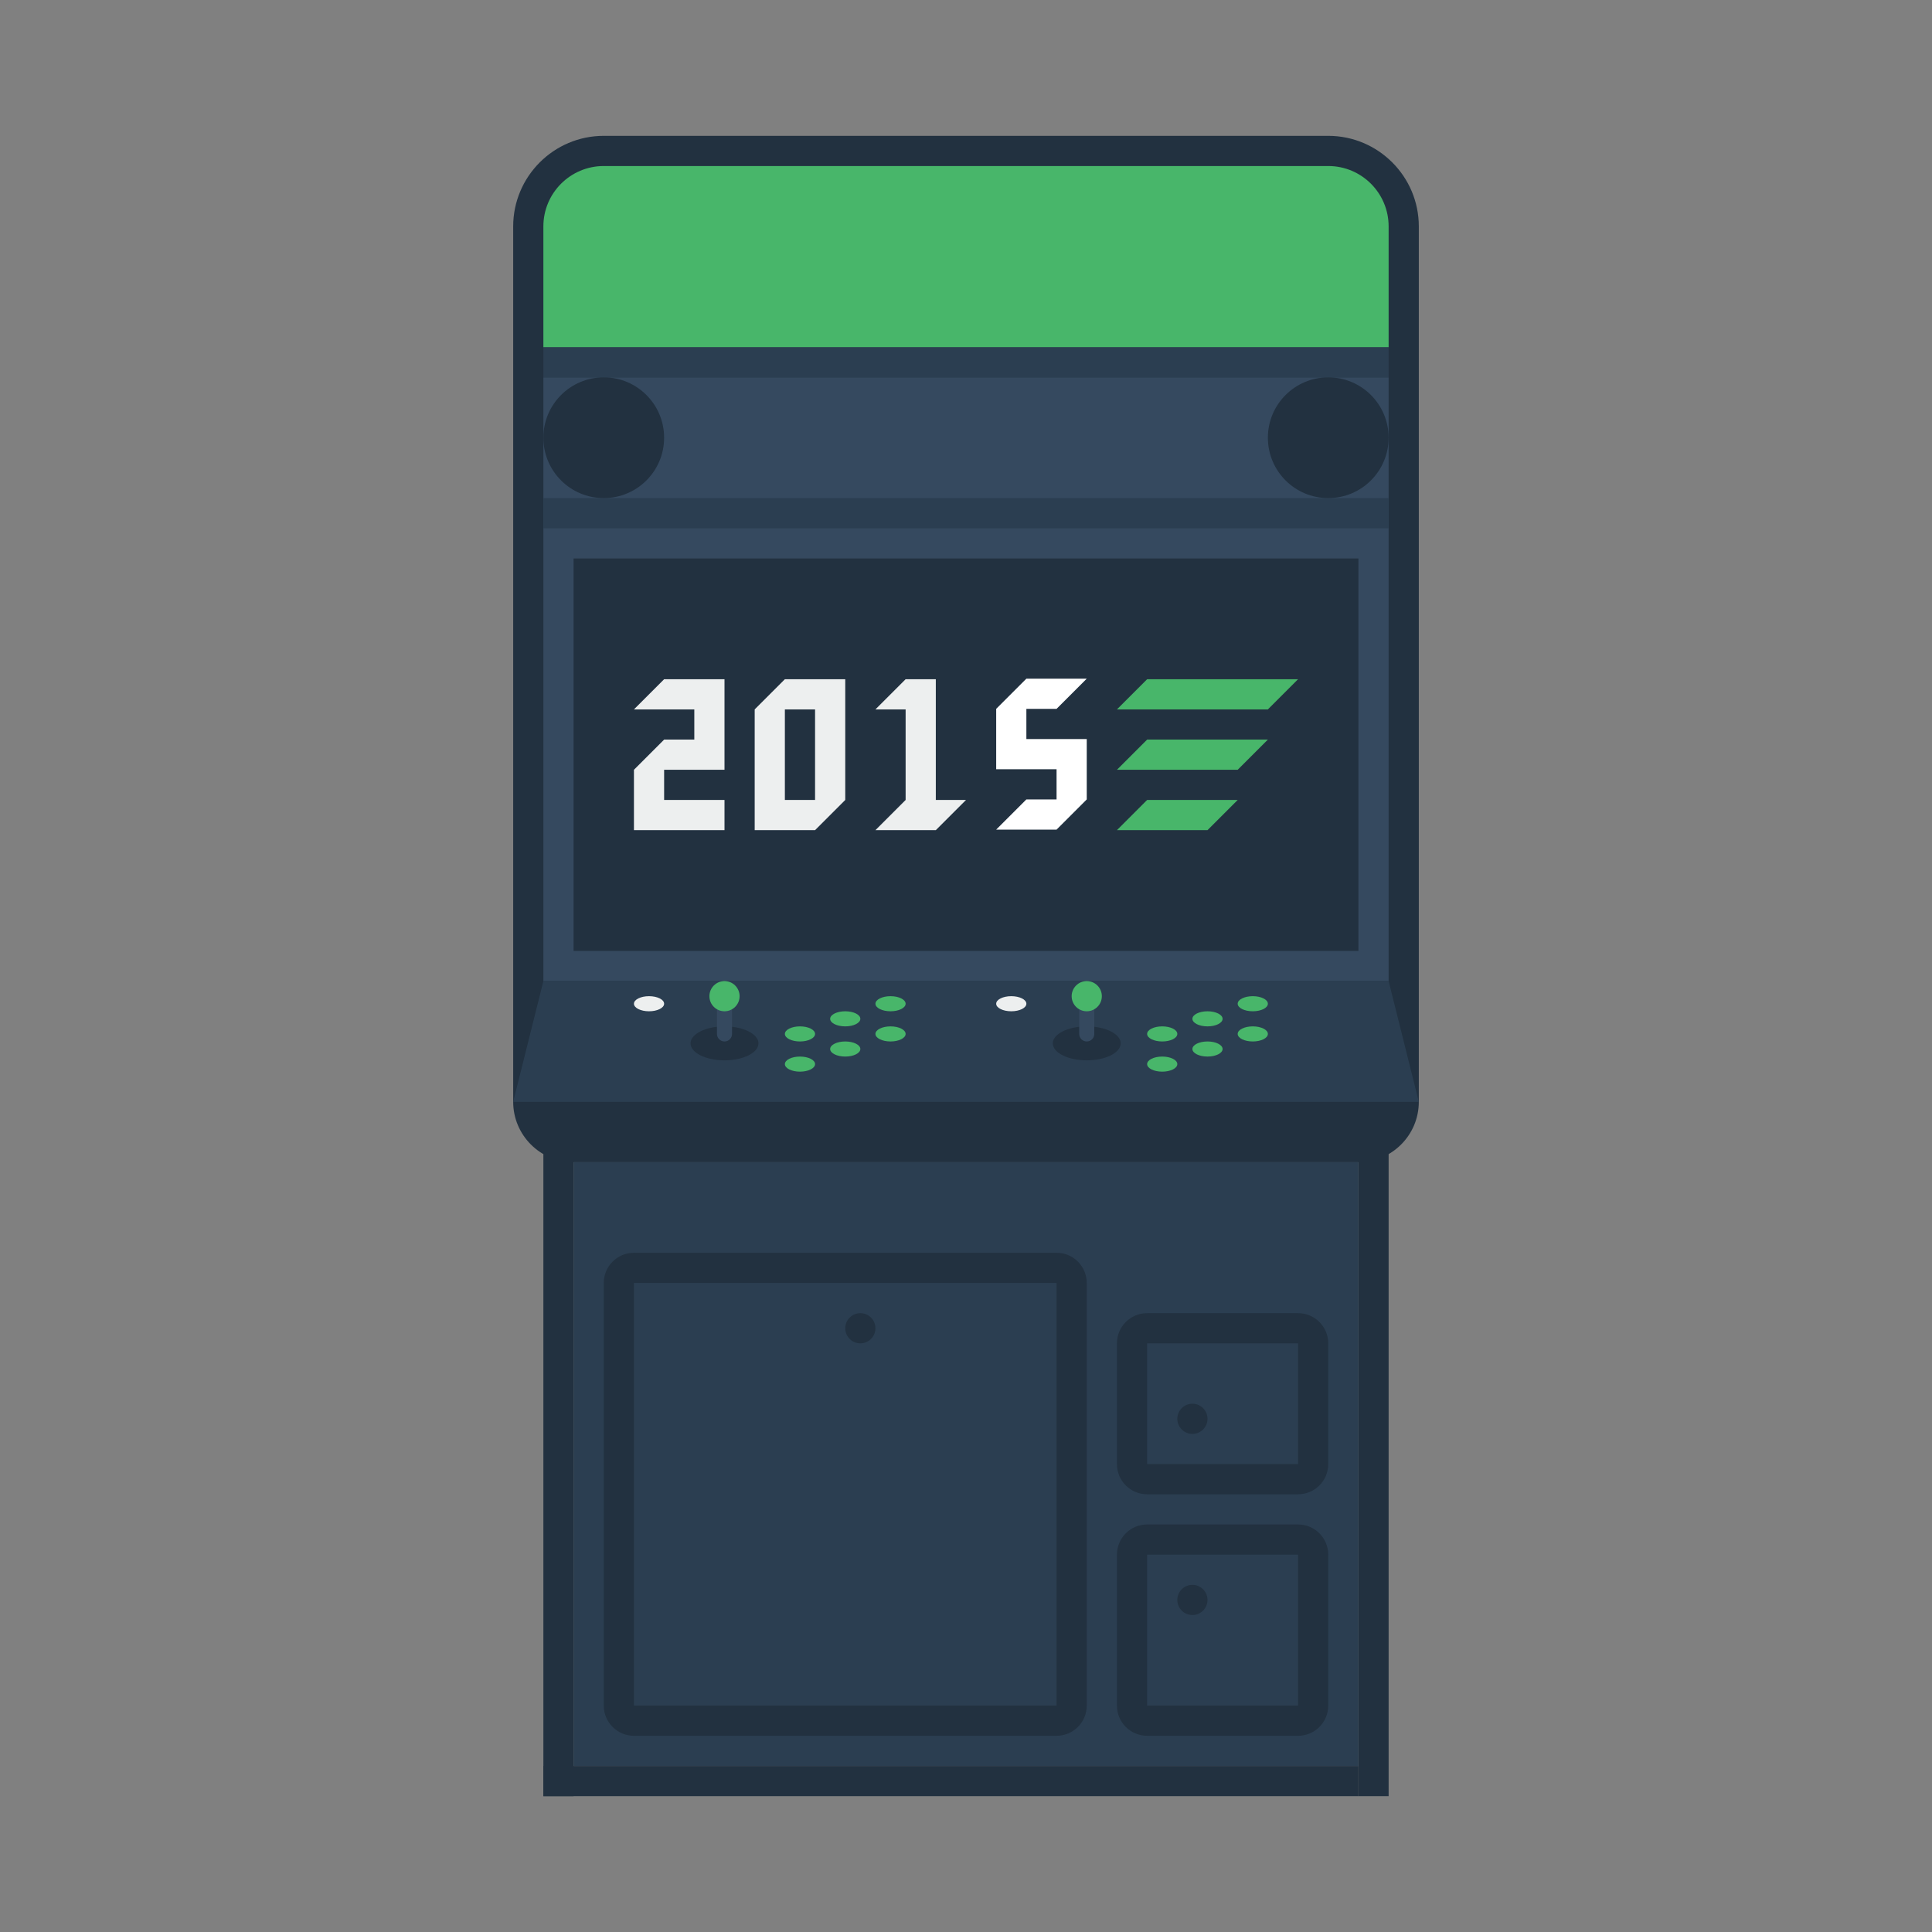 <svg enable-background="new 0 0 256 256" viewBox="0 0 256 256" xmlns="http://www.w3.org/2000/svg"><rect x="0" y="0" width="256" height="256" fill="#808080" stroke="none"/><path d="m72 150h4v88h-4z" fill="#223140"/><path d="m180 150h4v88h-4z" fill="#223140"/><path d="m176 18h-96c-6.617 0-12 5.383-12 12v116c0 4.411 3.589 8 8 8h104c4.411 0 8-3.589 8-8v-116c0-6.617-5.383-12-12-12z" fill="#223140"/><path d="m72 50h112v80h-112z" fill="#35495f"/><path d="m76 154h104v80h-104z" fill="#2b3e51"/><g fill="#223140"><path d="m76 74h104v52h-104z"/><path d="m72 234h108v4h-108z"/><path d="m140 166h-56c-2.209 0-4 1.791-4 4v56c0 2.209 1.791 4 4 4h56c2.209 0 4-1.791 4-4v-56c0-2.209-1.791-4-4-4zm0 60h-56v-56h56z"/><path d="m172 174h-20c-2.209 0-4 1.791-4 4v16c0 2.209 1.791 4 4 4h20c2.209 0 4-1.791 4-4v-16c0-2.209-1.791-4-4-4zm0 20h-20v-16h20z"/><path d="m172 202h-20c-2.209 0-4 1.791-4 4v20c0 2.209 1.791 4 4 4h20c2.209 0 4-1.791 4-4v-20c0-2.209-1.791-4-4-4zm-20 24v-20h20v20z"/></g><path d="m72 46h112v4h-112z" fill="#2b3e51"/><path d="m72 66h112v4h-112z" fill="#2b3e51"/><path d="m84 94h8v4h-4l-4 4v8h4 8v-4h-8v-4h4 4v-8-4h-8z" fill="#edefef"/><path d="m104 90-4 4v16h4 4l4-4v-16h-4zm0 4h4v12h-4z" fill="#edefef"/><path d="m124 106v-16h-4l-4 4h4v12l-4 4h4 4l4-4z" fill="#edefef"/><path d="m168 94h-20l4-4h20z" fill="#48b66a"/><path d="m164 102h-16l4-4h16z" fill="#48b66a"/><path d="m160 110h-12l4-4h12z" fill="#48b66a"/><path d="m176 22h-96c-4.418 0-8 3.582-8 8v16h112v-16c0-4.418-3.582-8-8-8z" fill="#48b66a"/><circle cx="80" cy="58" fill="#223140" r="8"/><circle cx="176" cy="58" fill="#223140" r="8"/><circle cx="114" cy="176" fill="#223140" r="2"/><circle cx="158" cy="188" fill="#223140" r="2"/><circle cx="158" cy="212" fill="#223140" r="2"/><path d="m68 146 4-16h112l4 16z" fill="#2b3e51"/><ellipse cx="112" cy="135" fill="#48b66a" rx="2" ry="1"/><ellipse cx="118" cy="133" fill="#48b66a" rx="2" ry="1"/><ellipse cx="86" cy="133" fill="#edefef" rx="2" ry="1"/><ellipse cx="106" cy="137" fill="#48b66a" rx="2" ry="1"/><ellipse cx="112" cy="139" fill="#48b66a" rx="2" ry="1"/><ellipse cx="118" cy="137" fill="#48b66a" rx="2" ry="1"/><ellipse cx="106" cy="141" fill="#48b66a" rx="2" ry="1"/><ellipse cx="96" cy="138.25" fill="#223140" rx="4.5" ry="2.25"/><path d="m96 138c.552 0 1-.448 1-1v-6c0-.552-.448-1-1-1-.552 0-1 .448-1 1v6c0 .552.448 1 1 1z" fill="#35495f"/><circle cx="96" cy="132" fill="#48b66a" r="2"/><ellipse cx="160" cy="135" fill="#48b66a" rx="2" ry="1"/><ellipse cx="166" cy="133" fill="#48b66a" rx="2" ry="1"/><ellipse cx="134" cy="133" fill="#edefef" rx="2" ry="1"/><ellipse cx="154" cy="137" fill="#48b66a" rx="2" ry="1"/><ellipse cx="160" cy="139" fill="#48b66a" rx="2" ry="1"/><ellipse cx="166" cy="137" fill="#48b66a" rx="2" ry="1"/><ellipse cx="154" cy="141" fill="#48b66a" rx="2" ry="1"/><ellipse cx="144" cy="138.25" fill="#223140" rx="4.5" ry="2.25"/><path d="m144 138c.552 0 1-.448 1-1v-6c0-.552-.448-1-1-1-.552 0-1 .448-1 1v6c0 .552.448 1 1 1z" fill="#35495f"/><circle cx="144" cy="132" fill="#48b66a" r="2"/><path d="m140 93.928 4-4h-8l-4 4v8h8v4h-4l-4 4h8l4-4v-8h-4-4v-4z" fill="#fff"/></svg>